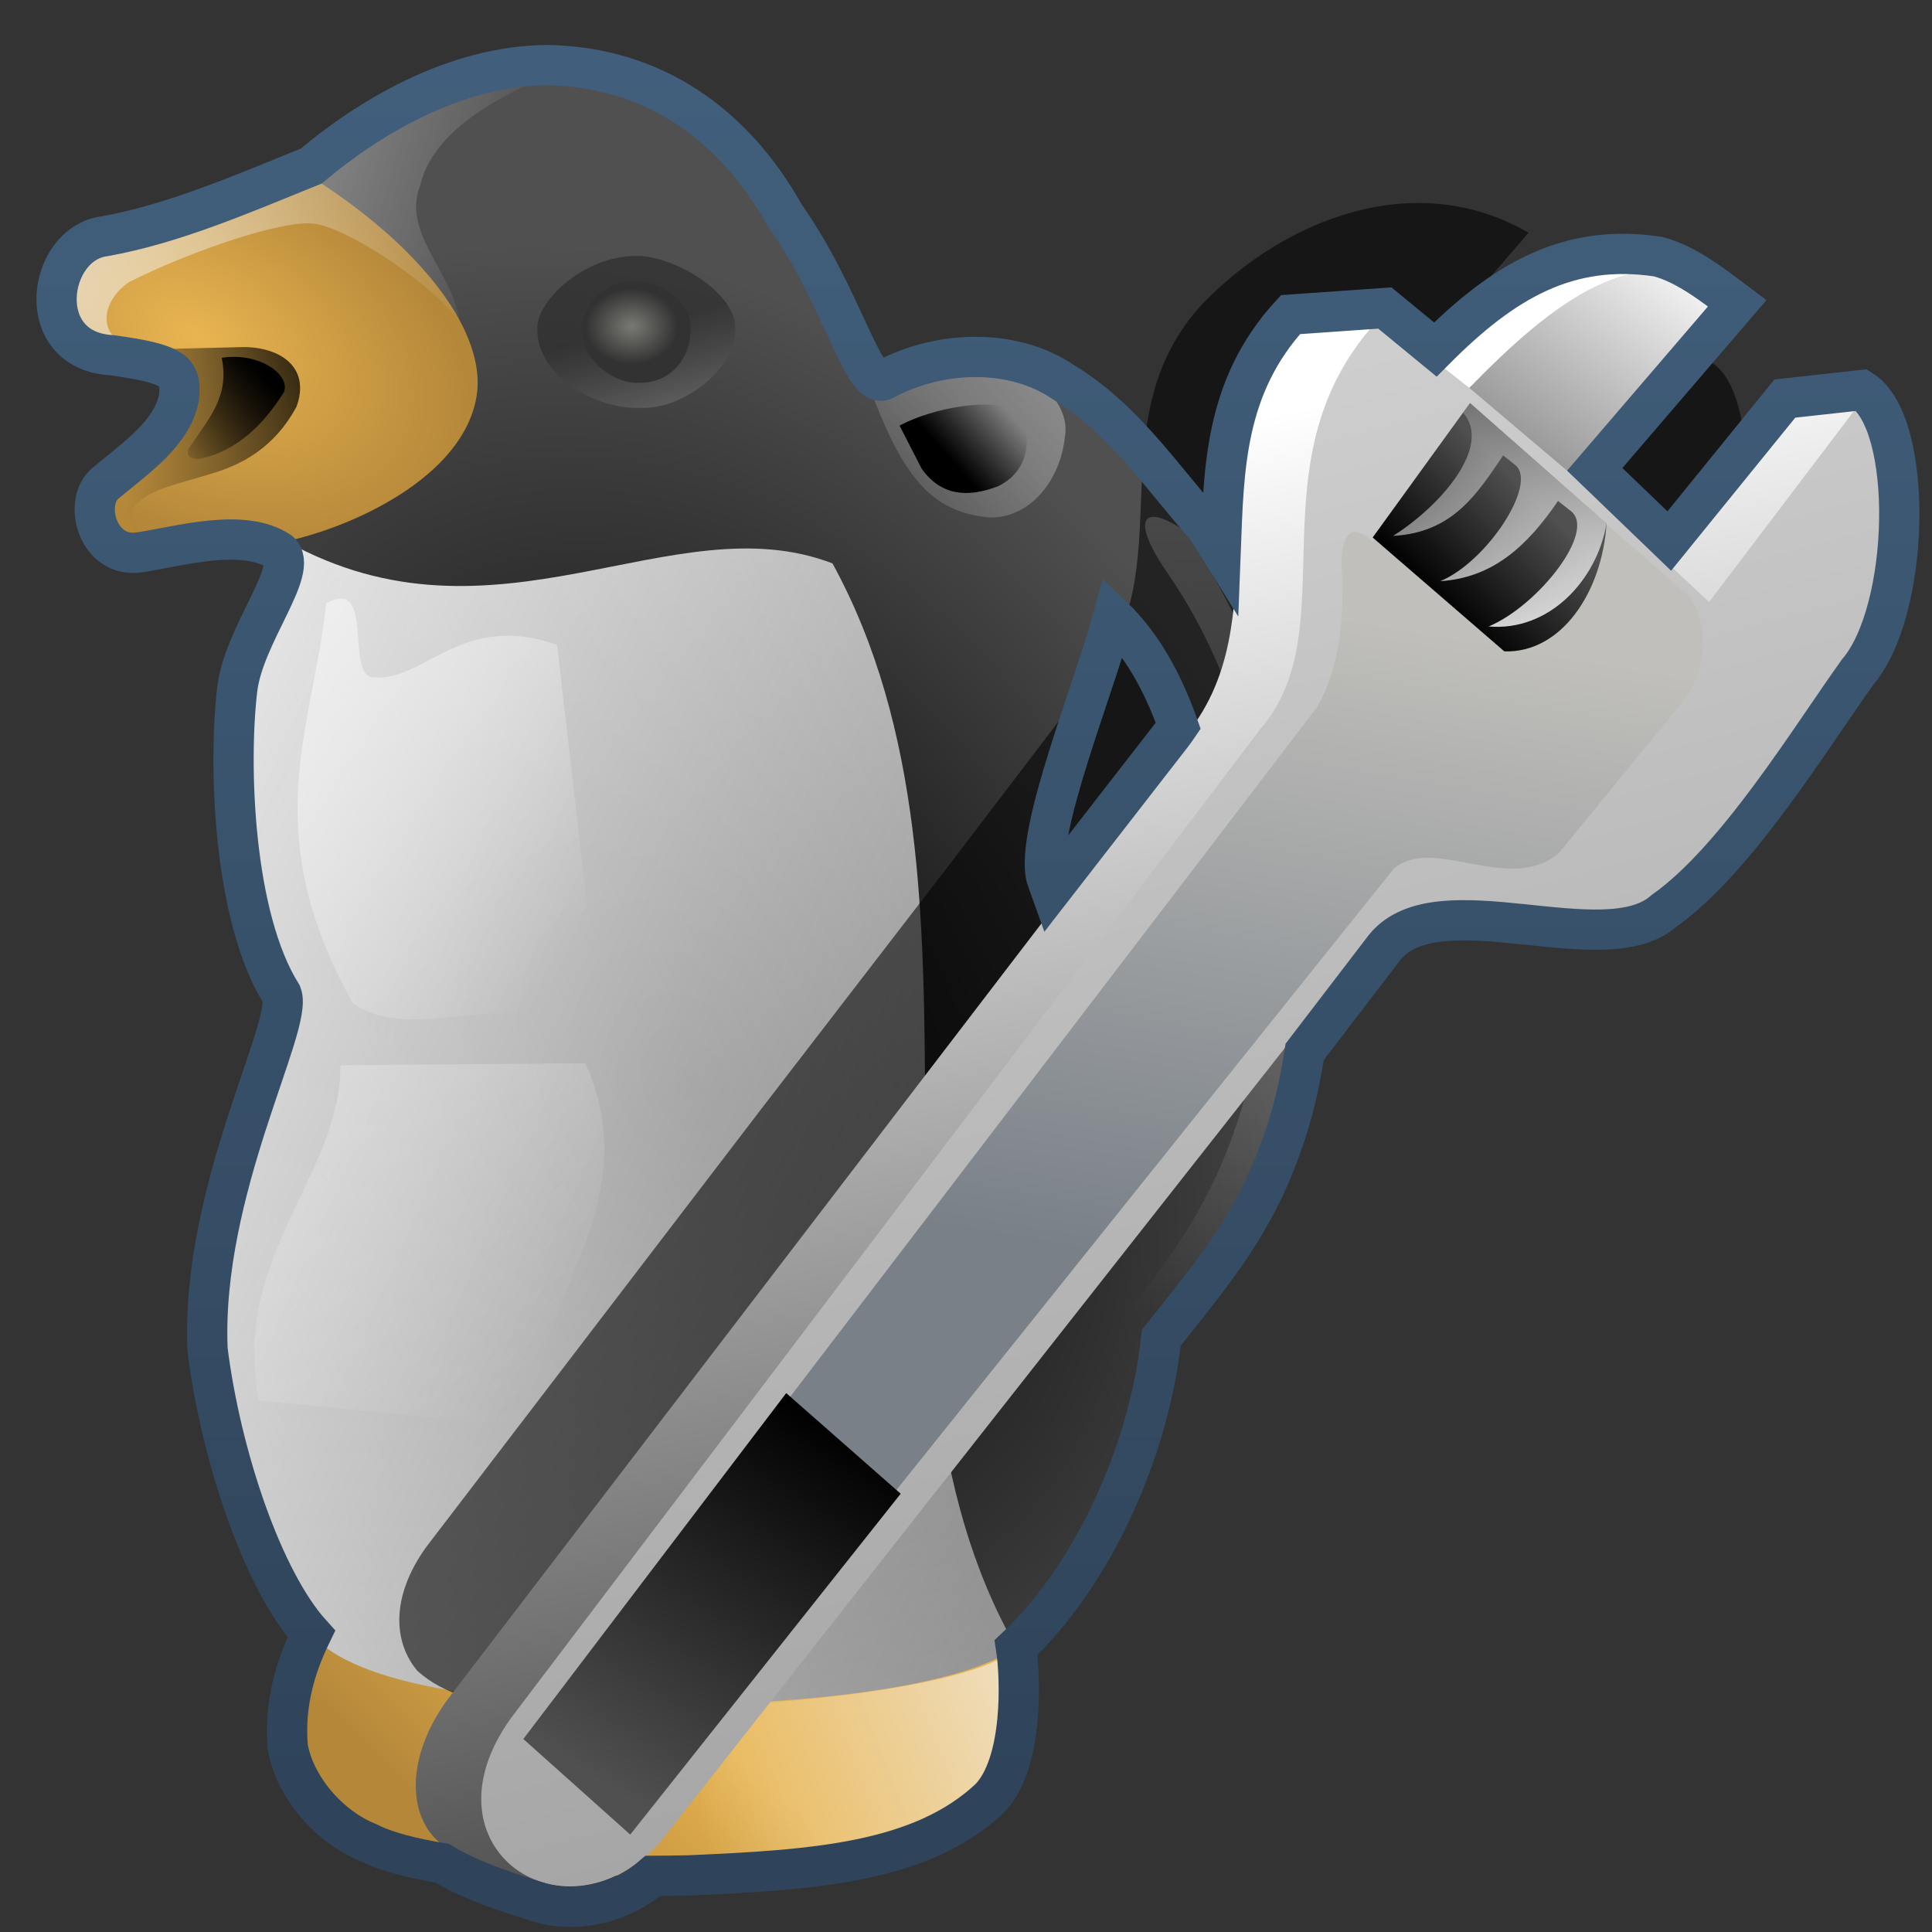 <?xml version="1.0" encoding="UTF-8" standalone="no"?>
<!-- Created with Inkscape (http://www.inkscape.org/) -->

<svg
   xmlns:dc="http://purl.org/dc/elements/1.1/"
   xmlns:cc="http://creativecommons.org/ns#"
   xmlns:rdf="http://www.w3.org/1999/02/22-rdf-syntax-ns#"
   xmlns:svg="http://www.w3.org/2000/svg"
   xmlns="http://www.w3.org/2000/svg"
   xmlns:xlink="http://www.w3.org/1999/xlink"
   xmlns:sodipodi="http://sodipodi.sourceforge.net/DTD/sodipodi-0.dtd"
   xmlns:inkscape="http://www.inkscape.org/namespaces/inkscape"
   width="128"
   height="128"
   id="svg102483"
   version="1.1"
   inkscape:version="0.48.3.1 r9886"
   sodipodi:docname="winecfg.svg">
  <rect width="100%" height="100%" fill="#333333" stroke="none"/>
  <defs
     id="defs102485">
    <linearGradient
       id="linearGradient5316-9">
      <stop
         style="stop-color:#c0bfbb;stop-opacity:1;"
         offset="0"
         id="stop5320-8" />
      <stop
         style="stop-color:#798088;stop-opacity:1;"
         offset="1"
         id="stop5322-3" />
    </linearGradient>
    <linearGradient
       id="linearGradient5439-2">
      <stop
         style="stop-color:#ffffff;stop-opacity:1;"
         offset="0"
         id="stop5441-6" />
      <stop
         style="stop-color:#000000;stop-opacity:1;"
         offset="1"
         id="stop5443-5" />
    </linearGradient>
    <linearGradient
       id="linearGradient9863-3">
      <stop
         style="stop-color:#2f445a;stop-opacity:1;"
         offset="0"
         id="stop9865-0" />
      <stop
         style="stop-color:#415f7c;stop-opacity:1"
         offset="1"
         id="stop9867-3" />
    </linearGradient>
    <linearGradient
       id="linearGradient9863">
      <stop
         style="stop-color:#2f445a;stop-opacity:1;"
         offset="0"
         id="stop9865" />
      <stop
         style="stop-color:#415f7c;stop-opacity:1"
         offset="1"
         id="stop9867" />
    </linearGradient>
    <linearGradient
       id="linearGradient3232"
       inkscape:collect="always">
      <stop
         id="stop3234"
         offset="0"
         style="stop-color:#ffffff;stop-opacity:1;" />
      <stop
         id="stop3236"
         offset="1"
         style="stop-color:#ffffff;stop-opacity:0;" />
    </linearGradient>
    <linearGradient
       inkscape:collect="always"
       id="linearGradient3213">
      <stop
         style="stop-color:#ffffff;stop-opacity:1;"
         offset="0"
         id="stop3215" />
      <stop
         style="stop-color:#ffffff;stop-opacity:0;"
         offset="1"
         id="stop3217" />
    </linearGradient>
    <linearGradient
       inkscape:collect="always"
       id="linearGradient3203">
      <stop
         style="stop-color:#f2f2f2;stop-opacity:1;"
         offset="0"
         id="stop3205" />
      <stop
         style="stop-color:#f2f2f2;stop-opacity:0;"
         offset="1"
         id="stop3207" />
    </linearGradient>
    <linearGradient
       id="linearGradient3246">
      <stop
         style="stop-color:#797974;stop-opacity:1;"
         offset="0"
         id="stop3248" />
      <stop
         style="stop-color:#323232;stop-opacity:1;"
         offset="1"
         id="stop3250" />
    </linearGradient>
    <linearGradient
       id="linearGradient3304">
      <stop
         style="stop-color:#cfcfce;stop-opacity:1;"
         offset="0"
         id="stop3306" />
      <stop
         style="stop-color:#282828;stop-opacity:0.608;"
         offset="1"
         id="stop3308" />
    </linearGradient>
    <linearGradient
       id="linearGradient3195">
      <stop
         style="stop-color:#000000;stop-opacity:1;"
         offset="0"
         id="stop3197" />
      <stop
         style="stop-color:#505050;stop-opacity:1;"
         offset="1"
         id="stop3199" />
    </linearGradient>
    <linearGradient
       inkscape:collect="always"
       id="linearGradient2231">
      <stop
         style="stop-color:#000000;stop-opacity:1;"
         offset="0"
         id="stop2233" />
      <stop
         style="stop-color:#000000;stop-opacity:0;"
         offset="1"
         id="stop2235" />
    </linearGradient>
    <linearGradient
       id="linearGradient12578">
      <stop
         style="stop-color:#e9b551;stop-opacity:1;"
         offset="0"
         id="stop12580" />
      <stop
         style="stop-color:#b48739;stop-opacity:1;"
         offset="1"
         id="stop12582" />
    </linearGradient>
    <radialGradient
       inkscape:collect="always"
       xlink:href="#linearGradient3195"
       id="radialGradient103649"
       gradientUnits="userSpaceOnUse"
       gradientTransform="matrix(-0.241,-0.493,-0.369,0.18,242.224,1103.755)"
       cx="333.402"
       cy="315.088"
       fx="333.402"
       fy="315.088"
       r="106.146" />
    <radialGradient
       inkscape:collect="always"
       xlink:href="#linearGradient12578"
       id="radialGradient103651"
       gradientUnits="userSpaceOnUse"
       gradientTransform="matrix(0.366,0.189,0.12,-0.233,-166.769,926.093)"
       cx="410.635"
       cy="245.137"
       fx="410.635"
       fy="245.137"
       r="48.012" />
    <linearGradient
       inkscape:collect="always"
       xlink:href="#linearGradient3203"
       id="linearGradient103653"
       gradientUnits="userSpaceOnUse"
       gradientTransform="matrix(-0.388,0,0,0.388,179.74,869.856)"
       x1="224.111"
       y1="147.77"
       x2="323.908"
       y2="233" />
    <linearGradient
       inkscape:collect="always"
       xlink:href="#linearGradient3203"
       id="linearGradient103655"
       gradientUnits="userSpaceOnUse"
       gradientTransform="matrix(-0.388,0,0,0.388,179.74,869.856)"
       x1="478.318"
       y1="299.26"
       x2="85.762"
       y2="472.679" />
    <linearGradient
       inkscape:collect="always"
       xlink:href="#linearGradient12578"
       id="linearGradient103657"
       gradientUnits="userSpaceOnUse"
       gradientTransform="matrix(-0.388,0,0,0.388,179.74,869.856)"
       x1="347.213"
       y1="430.405"
       x2="377.837"
       y2="462.157" />
    <linearGradient
       inkscape:collect="always"
       xlink:href="#linearGradient2231"
       id="linearGradient103659"
       gradientUnits="userSpaceOnUse"
       gradientTransform="matrix(-1.175,0,0,1.175,434.133,-17.184)"
       x1="348.795"
       y1="820.777"
       x2="363.82"
       y2="826.066" />
    <linearGradient
       inkscape:collect="always"
       xlink:href="#linearGradient2231"
       id="linearGradient103661"
       gradientUnits="userSpaceOnUse"
       gradientTransform="matrix(-0.19,0,0,0.19,135.121,887.289)"
       x1="618.969"
       y1="325.876"
       x2="651.136"
       y2="356.938" />
    <linearGradient
       inkscape:collect="always"
       xlink:href="#linearGradient2231"
       id="linearGradient103663"
       gradientUnits="userSpaceOnUse"
       gradientTransform="matrix(-0.19,0,0,0.19,135.121,887.289)"
       x1="379.707"
       y1="355.366"
       x2="360.385"
       y2="338.09" />
    <linearGradient
       inkscape:collect="always"
       xlink:href="#linearGradient3304"
       id="linearGradient103665"
       gradientUnits="userSpaceOnUse"
       gradientTransform="matrix(-0.388,0,0,0.388,179.74,869.856)"
       x1="346.034"
       y1="233.966"
       x2="355.959"
       y2="196.925" />
    <radialGradient
       inkscape:collect="always"
       xlink:href="#linearGradient3246"
       id="radialGradient103669"
       gradientUnits="userSpaceOnUse"
       gradientTransform="matrix(-0.332,0,0,0.272,159.692,892.556)"
       cx="354.936"
       cy="196.461"
       fx="354.936"
       fy="196.461"
       r="9.239" />
    <linearGradient
       inkscape:collect="always"
       xlink:href="#linearGradient3203"
       id="linearGradient103671"
       gradientUnits="userSpaceOnUse"
       gradientTransform="matrix(-0.388,0,0,0.388,179.74,869.856)"
       x1="491.086"
       y1="170.912"
       x2="379.76"
       y2="201.74" />
    <linearGradient
       inkscape:collect="always"
       xlink:href="#linearGradient3203"
       id="linearGradient103673"
       gradientUnits="userSpaceOnUse"
       gradientTransform="matrix(-0.388,0,0,0.388,179.74,869.856)"
       x1="432.565"
       y1="247.731"
       x2="363.839"
       y2="301.368" />
    <linearGradient
       inkscape:collect="always"
       xlink:href="#linearGradient3203"
       id="linearGradient103675"
       gradientUnits="userSpaceOnUse"
       gradientTransform="matrix(-0.388,0,0,0.388,178.407,870.189)"
       x1="269.913"
       y1="99.958"
       x2="258.094"
       y2="363.501" />
    <linearGradient
       inkscape:collect="always"
       xlink:href="#linearGradient3203"
       id="linearGradient103677"
       gradientUnits="userSpaceOnUse"
       gradientTransform="matrix(-0.388,0,0,0.388,179.74,869.856)"
       x1="493.656"
       y1="236.353"
       x2="370.483"
       y2="376.107" />
    <linearGradient
       inkscape:collect="always"
       xlink:href="#linearGradient3203"
       id="linearGradient103679"
       gradientUnits="userSpaceOnUse"
       gradientTransform="matrix(-0.388,0,0,0.388,179.74,869.856)"
       x1="262.791"
       y1="418.345"
       x2="344.887"
       y2="450.096" />
    <linearGradient
       inkscape:collect="always"
       xlink:href="#linearGradient9863"
       id="linearGradient103681"
       gradientUnits="userSpaceOnUse"
       gradientTransform="matrix(-2.667,0,0,2.667,1118.15,-2345.169)"
       x1="400.657"
       y1="923.754"
       x2="400.657"
       y2="880.942" />
    <linearGradient
       inkscape:collect="always"
       xlink:href="#linearGradient3213"
       id="linearGradient103786"
       gradientUnits="userSpaceOnUse"
       gradientTransform="matrix(0.388,0,0,0.388,611.071,869.856)"
       x1="493.656"
       y1="236.353"
       x2="370.483"
       y2="376.107" />
    <linearGradient
       inkscape:collect="always"
       xlink:href="#linearGradient3232"
       id="linearGradient103788"
       gradientUnits="userSpaceOnUse"
       gradientTransform="matrix(0.388,0,0,0.388,611.071,869.856)"
       x1="262.791"
       y1="418.345"
       x2="344.887"
       y2="450.096" />
    <linearGradient
       inkscape:collect="always"
       xlink:href="#linearGradient5439-2"
       id="linearGradient103792"
       gradientUnits="userSpaceOnUse"
       gradientTransform="matrix(2.667,0,0,2.667,-593.893,-1580.807)"
       x1="514.915"
       y1="949.977"
       x2="524.155"
       y2="996.852" />
    <linearGradient
       inkscape:collect="always"
       xlink:href="#linearGradient5439-2"
       id="linearGradient103794"
       gradientUnits="userSpaceOnUse"
       gradientTransform="matrix(2.667,0,0,2.667,-593.893,-1580.807)"
       x1="497.267"
       y1="913.538"
       x2="550.02"
       y2="1109.447" />
    <linearGradient
       inkscape:collect="always"
       xlink:href="#linearGradient5316-9"
       id="linearGradient103796"
       gradientUnits="userSpaceOnUse"
       gradientTransform="matrix(2.667,0,0,2.667,-593.893,-1580.807)"
       x1="518.722"
       y1="954.627"
       x2="515.893"
       y2="971.067" />
    <linearGradient
       inkscape:collect="always"
       xlink:href="#linearGradient5439-2"
       id="linearGradient103798"
       gradientUnits="userSpaceOnUse"
       gradientTransform="matrix(2.667,0,0,2.667,-593.893,-1580.807)"
       x1="523.347"
       y1="956"
       x2="522.962"
       y2="948.688" />
    <linearGradient
       inkscape:collect="always"
       xlink:href="#linearGradient5439-2"
       id="linearGradient103800"
       gradientUnits="userSpaceOnUse"
       gradientTransform="matrix(2.667,0,0,2.667,-593.893,-1580.807)"
       x1="523.879"
       y1="942.794"
       x2="514.134"
       y2="955.562" />
    <linearGradient
       inkscape:collect="always"
       xlink:href="#linearGradient9863-3"
       id="linearGradient103802"
       gradientUnits="userSpaceOnUse"
       gradientTransform="matrix(2.667,0,0,2.667,266.106,-327.474)"
       x1="210.941"
       y1="515.368"
       x2="210.941"
       y2="471.5" />
    <linearGradient
       inkscape:collect="always"
       xlink:href="#linearGradient9863"
       id="linearGradient4125"
       gradientUnits="userSpaceOnUse"
       gradientTransform="matrix(2.667,0,0,2.667,-494.161,-327.474)"
       x1="210.941"
       y1="515.368"
       x2="210.941"
       y2="471.5" />
    <linearGradient
       inkscape:collect="always"
       xlink:href="#linearGradient5439-2"
       id="linearGradient4128"
       gradientUnits="userSpaceOnUse"
       gradientTransform="matrix(2.667,0,0,2.667,-1294.161,-1580.807)"
       x1="523.879"
       y1="942.794"
       x2="514.134"
       y2="955.562" />
    <linearGradient
       inkscape:collect="always"
       xlink:href="#linearGradient3203"
       id="linearGradient4131"
       gradientUnits="userSpaceOnUse"
       gradientTransform="matrix(2.667,0,0,2.667,-1294.161,-1580.807)"
       x1="523.347"
       y1="956"
       x2="521.388"
       y2="947.383" />
    <linearGradient
       inkscape:collect="always"
       xlink:href="#linearGradient5316-9"
       id="linearGradient4136"
       gradientUnits="userSpaceOnUse"
       gradientTransform="matrix(2.667,0,0,2.667,-1294.161,-1580.807)"
       x1="518.722"
       y1="954.627"
       x2="515.893"
       y2="971.067" />
    <linearGradient
       inkscape:collect="always"
       xlink:href="#linearGradient5439-2"
       id="linearGradient4139"
       gradientUnits="userSpaceOnUse"
       gradientTransform="matrix(2.667,0,0,2.667,-1294.161,-1580.807)"
       x1="497.267"
       y1="913.538"
       x2="550.02"
       y2="1109.447" />
    <linearGradient
       inkscape:collect="always"
       xlink:href="#linearGradient5439-2"
       id="linearGradient4142"
       gradientUnits="userSpaceOnUse"
       gradientTransform="matrix(2.667,0,0,2.667,-1294.161,-1580.807)"
       x1="514.915"
       y1="949.977"
       x2="524.155"
       y2="996.852" />
    <linearGradient
       inkscape:collect="always"
       xlink:href="#linearGradient3203"
       id="linearGradient4146"
       gradientUnits="userSpaceOnUse"
       gradientTransform="matrix(0.388,0,0,0.388,-93.197,869.856)"
       x1="262.791"
       y1="418.345"
       x2="344.887"
       y2="450.096" />
    <linearGradient
       inkscape:collect="always"
       xlink:href="#linearGradient3213"
       id="linearGradient4149"
       gradientUnits="userSpaceOnUse"
       gradientTransform="matrix(0.388,0,0,0.388,-89.197,889.856)"
       x1="493.656"
       y1="236.353"
       x2="370.483"
       y2="376.107" />
    <linearGradient
       inkscape:collect="always"
       xlink:href="#linearGradient3195"
       id="linearGradient4159"
       x1="213.145"
       y1="962.137"
       x2="219.833"
       y2="955.449"
       gradientUnits="userSpaceOnUse"
       gradientTransform="translate(-120,0)" />
    <linearGradient
       inkscape:collect="always"
       xlink:href="#linearGradient3195"
       id="linearGradient4167"
       x1="173.779"
       y1="1017.712"
       x2="158.779"
       y2="1041.819"
       gradientUnits="userSpaceOnUse"
       gradientTransform="translate(-120,0)" />
  </defs>
  <sodipodi:namedview
     id="base"
     pagecolor="#ffffff"
     bordercolor="#666666"
     borderopacity="1.0"
     inkscape:pageopacity="0.0"
     inkscape:pageshadow="2"
     inkscape:zoom="1.979899"
     inkscape:cx="43.326127"
     inkscape:cy="53.314684"
     inkscape:document-units="px"
     inkscape:current-layer="layer1"
     showgrid="false"
     inkscape:window-width="1366"
     inkscape:window-height="717"
     inkscape:window-x="0"
     inkscape:window-y="0"
     inkscape:window-maximized="1"
     showguides="true"
     inkscape:guide-bbox="true" />
  <g
     inkscape:label="Capa 1"
     inkscape:groupmode="layer"
     id="layer1"
     transform="translate(0,-924.362)">
    <path
       inkscape:connector-curvature="0"
       style="fill:url(#radialGradient103649);fill-opacity:1;fill-rule:evenodd;stroke:none;display:inline"
       d="m 36.123,929.771 c 7.026,0.129 12.524,2.829 15.89,8.865 3.785,5.343 5.303,12.653 6.676,12.066 2.045,-1.097 4.553,-1.678 7.648,-1.566 6.582,0.546 9.97,6.144 13.535,10.1 4.119,6.083 6.862,13.084 7.065,21.777 0.343,6.409 0.095,13.604 -2.055,19.326 -1.868,5.299 -4.685,8.549 -7.948,12.66 -0.798,7.553 -4.561,15.76 -9.614,20.503 0.304,1.945 0.497,7.672 -1.772,10.003 -4.543,4.253 -11.57,4.738 -19.908,5.098 -7.23,0.145 -17.186,-0.115 -21.195,-2.161 -2.76,-1.091 -4.976,-3.851 -5.39,-6.373 -0.231,-2.862 0.511,-5.281 1.566,-7.453 -3.218,-3.553 -5.983,-11.823 -6.859,-18.84 -0.449,-10.588 5.721,-21.478 4.904,-23.538 -3.209,-5.102 -3.55,-15.187 -2.95,-20.212 0.431,-3.623 4.637,-8.636 3.241,-9.808 -3.074,-2.291 -6.456,-0.759 -9.652,-0.514 -1.135,0.314 -2.228,-0.267 -2.603,-1.014 -0.408,-0.814 0.222,-1.904 0.978,-2.393 2.044,-1.712 4.922,-3.07 5.293,-5.499 0.126,-1.308 0.126,-3.012 -1.869,-3.338 l -3.532,-0.388 c -4.79,-1.053 -2.989,-5.349 -0.194,-5.888 4.578,-0.816 9.261,-3.051 13.839,-4.904 3.68,-3.107 8.662,-6.471 14.907,-6.51 z m 37.631,35.474 c -1.294,4.82 -5.164,14.194 -4.443,17.213 2.759,7.527 4.657,14.102 5.827,20.94 3.564,-4.76 5.763,-10.883 5.268,-19.702 -0.911,-8.114 -2.79,-14.765 -6.652,-18.451 z"
       id="path103609"
       sodipodi:nodetypes="cccccccccccccccccccscccccccccccc"
       inkscape:export-filename="/home/dafeba/localhost/vamox/logovamox.png"
       inkscape:export-xdpi="81.340973"
       inkscape:export-ydpi="81.340973" />
    <path
       inkscape:connector-curvature="0"
       style="fill:url(#radialGradient103651);fill-opacity:1;fill-rule:evenodd;stroke:none;display:inline"
       d="m 18.958,960.219 c -3.074,-2.291 -6.456,-0.759 -9.652,-0.514 -1.135,0.314 -2.228,-0.267 -2.603,-1.014 -0.408,-0.814 0.222,-1.904 0.978,-2.393 2.044,-1.712 4.922,-3.07 5.293,-5.499 0.126,-1.308 0.126,-3.012 -1.869,-3.338 l -3.532,-0.388 c -4.79,-1.053 -2.989,-5.349 -0.194,-5.887 4.578,-0.816 9.115,-2.96 13.693,-4.813 7.132,4.625 11.154,10.159 10.508,14.207 -0.87,5.454 -8.403,8.757 -12.62,9.64 z"
       id="path103611"
       sodipodi:nodetypes="ccsccccccsc"
       inkscape:export-filename="/home/dafeba/localhost/vamox/logovamox.png"
       inkscape:export-xdpi="81.340973"
       inkscape:export-ydpi="81.340973" />
    <path
       inkscape:connector-curvature="0"
       style="fill:url(#linearGradient103653);fill-opacity:1;fill-rule:evenodd;stroke:none;display:inline"
       d="m 58.655,950.701 c -0.317,0.123 -1.062,-0.721 -0.811,-0.061 2.199,5.797 4.2,7.674 7.71,8.009 2.724,0.054 4.721,-2.508 5.003,-5.395 0.272,-1.457 -0.88,-3.257 -2.452,-3.826 -2.382,-0.566 -5.968,-0.45 -9.449,1.273 z"
       id="path103613"
       sodipodi:nodetypes="cscccc"
       inkscape:export-filename="/home/dafeba/localhost/vamox/logovamox.png"
       inkscape:export-xdpi="81.340973"
       inkscape:export-ydpi="81.340973" />
    <path
       inkscape:connector-curvature="0"
       style="fill:url(#linearGradient103655);fill-opacity:1;fill-rule:evenodd;stroke:none;display:inline"
       d="m 55.155,961.69 c 11.976,21.895 0.348,51.125 12.164,71.808 -5.726,4.771 -41.032,6.16 -46.695,-0.883 -3.218,-3.554 -6.429,-11.655 -6.897,-18.835 -0.449,-10.588 5.731,-21.444 4.915,-23.503 -3.209,-5.102 -3.574,-15.235 -2.974,-20.259 0.027,-3.796 4.684,-8.628 3.288,-9.8 13.905,7.752 25.602,-2.607 36.198,1.472 z"
       id="path103615"
       sodipodi:nodetypes="cccccccc"
       inkscape:export-filename="/home/dafeba/localhost/vamox/logovamox.png"
       inkscape:export-xdpi="81.340973"
       inkscape:export-ydpi="81.340973" />
    <path
       inkscape:connector-curvature="0"
       style="fill:url(#linearGradient103657);fill-opacity:1;fill-rule:evenodd;stroke:none;display:inline"
       d="m 67.32,1033.498 c 0.304,1.945 0.504,7.675 -1.766,10.006 -4.543,4.253 -11.576,4.741 -19.914,5.101 -7.23,0.145 -17.18,-0.112 -21.189,-2.158 -2.76,-1.091 -4.982,-3.855 -5.395,-6.377 -0.231,-2.862 0.515,-5.283 1.57,-7.455 2.84,3.453 12.645,4.683 22.661,4.702 10.115,0.019 20.446,-1.202 24.034,-3.819 z"
       id="path103617"
       sodipodi:nodetypes="ccccccsc"
       inkscape:export-filename="/home/dafeba/localhost/vamox/logovamox.png"
       inkscape:export-xdpi="81.340973"
       inkscape:export-ydpi="81.340973" />
    <path
       inkscape:connector-curvature="0"
       style="fill:url(#linearGradient103659);fill-opacity:1;fill-rule:evenodd;stroke:none;display:inline"
       d="m 11.366,947.474 4.809,-0.119 c 2.449,0.024 4.409,1.379 3.468,3.954 -1.427,2.646 -3.555,3.875 -5.896,4.509 -1.798,0.584 -3.729,0.896 -4.786,2.012 -0.514,0.746 -0.11,1.307 0.277,1.873 -1.176,0.295 -2.042,-0.231 -2.567,-1.04 -0.353,-0.665 0.501,-2.167 1.311,-2.673 2.785,-1.886 4.917,-3.451 5.002,-5.512 0.233,-1.355 -0.339,-2.67 -1.618,-3.002 z"
       id="path103619"
       sodipodi:nodetypes="cccccccccc"
       inkscape:export-filename="/home/dafeba/localhost/vamox/logovamox.png"
       inkscape:export-xdpi="81.340973"
       inkscape:export-ydpi="81.340973" />
    <path
       inkscape:connector-curvature="0"
       style="fill:url(#linearGradient103661);fill-opacity:1;fill-rule:evenodd;stroke:none;display:inline"
       d="m 14.686,948.066 c 0.534,2.524 -0.807,3.974 -2.117,5.913 -0.364,0.491 0.07,0.939 0.832,0.746 2.299,-0.541 4.035,-2.183 5.411,-4.387 0.449,-1.081 -1.541,-2.667 -4.125,-2.271 z"
       id="path103621"
       sodipodi:nodetypes="ccccc"
       inkscape:export-filename="/home/dafeba/localhost/vamox/logovamox.png"
       inkscape:export-xdpi="81.340973"
       inkscape:export-ydpi="81.340973" />
    <path
       inkscape:connector-curvature="0"
       style="fill:url(#linearGradient103663);fill-opacity:1;fill-rule:evenodd;stroke:none;display:inline"
       d="m 59.598,952.556 c 2.345,-1.238 6.095,-1.812 7.63,-1.04 1.042,0.817 1.433,3.844 -1.11,5.064 -2.021,0.771 -3.782,0.634 -5.064,-1.179 l -1.457,-2.844 z"
       id="path103623"
       sodipodi:nodetypes="ccccc"
       inkscape:export-filename="/home/dafeba/localhost/vamox/logovamox.png"
       inkscape:export-xdpi="81.340973"
       inkscape:export-ydpi="81.340973" />
    <path
       inkscape:connector-curvature="0"
       style="fill:url(#linearGradient103665);fill-opacity:1;fill-rule:evenodd;stroke:none;stroke-width:0.974;stroke-linecap:butt;stroke-linejoin:miter;stroke-miterlimit:4;stroke-opacity:1;stroke-dasharray:none;display:inline"
       d="m 42.396,951.377 c -2.839,0.133 -6.771,-2.045 -6.798,-5.133 -0.149,-1.912 3.108,-4.955 6.59,-4.925 2.43,-0.024 6.577,2.416 6.52,4.786 0.213,2.502 -3.389,5.446 -6.312,5.272 z"
       id="path103625"
       sodipodi:nodetypes="ccccc"
       inkscape:export-filename="/home/dafeba/localhost/vamox/logovamox.png"
       inkscape:export-xdpi="81.340973"
       inkscape:export-ydpi="81.340973" />
    <path
       inkscape:connector-curvature="0"
       sodipodi:nodetypes="ccccc"
       id="path103627"
       d="m 42.327,949.722 c -1.552,0.088 -3.74,-1.396 -3.755,-3.434 -0.043,-1.583 1.396,-3.454 3.603,-3.251 1.594,-0.062 3.597,1.411 3.565,2.976 0.117,1.651 -0.981,3.733 -3.414,3.709 z"
       style="fill:url(#radialGradient103669);fill-opacity:1;fill-rule:evenodd;stroke:none;display:inline"
       inkscape:export-filename="/home/dafeba/localhost/vamox/logovamox.png"
       inkscape:export-xdpi="81.340973"
       inkscape:export-ydpi="81.340973" />
    <path
       inkscape:connector-curvature="0"
       style="fill:url(#linearGradient103671);fill-opacity:1;fill-rule:evenodd;stroke:none;display:inline"
       d="m 35.459,929.735 c -5.243,0.567 -9.212,2.259 -14.214,6.56 -4.48,1.821 -8.83,3.786 -13.949,4.905 -1.102,0.232 -2.634,1.391 -2.698,3.038 0.115,2.383 2.293,2.811 3.707,2.915 -1.836,-0.73 -1.547,-2.86 0.239,-4.099 3.764,-1.908 9.992,-4.118 12.229,-3.877 2.062,0.239 7.057,3.394 9.651,6.352 -0.442,-3.098 -3.798,-5.759 -2.596,-8.857 0.738,-3.056 3.764,-5.169 7.63,-6.937 z"
       id="path103629"
       sodipodi:nodetypes="cccccccccc"
       inkscape:export-filename="/home/dafeba/localhost/vamox/logovamox.png"
       inkscape:export-xdpi="81.340973"
       inkscape:export-ydpi="81.340973" />
    <path
       inkscape:connector-curvature="0"
       style="fill:url(#linearGradient103673);fill-opacity:1;fill-rule:evenodd;stroke:none;display:inline"
       d="m 23.371,990.826 c 4.089,2.835 10.171,-1.205 16.481,1.766 l -2.943,-25.506 c -6.356,-2.226 -8.723,2.429 -12.164,2.158 -1.934,-0.093 0.151,-6.724 -3.139,-4.905 -0.812,8.175 -4.68,14.925 1.766,26.487 z"
       id="path103631"
       sodipodi:nodetypes="cccccc"
       inkscape:export-filename="/home/dafeba/localhost/vamox/logovamox.png"
       inkscape:export-xdpi="81.340973"
       inkscape:export-ydpi="81.340973" />
    <path
       inkscape:connector-curvature="0"
       sodipodi:nodetypes="ccccsssc"
       id="path103633"
       d="m 78.539,959.569 c 4.119,6.083 6.862,13.084 7.065,21.777 0.343,6.409 0.095,13.604 -2.055,19.326 -1.868,5.299 -4.685,8.549 -7.948,12.66 -0.923,0.551 -2.212,-0.688 -1.411,-1.58 9.478,-10.562 9.493,-19.969 9.681,-27.224 0.159,-6.141 -1.444,-14.843 -6.536,-22.222 -2.519,-3.651 -1.588,-4.677 1.204,-2.738 z"
       style="fill:url(#linearGradient103675);fill-opacity:1;fill-rule:evenodd;stroke:none;display:inline"
       inkscape:export-filename="/home/dafeba/localhost/vamox/logovamox.png"
       inkscape:export-xdpi="81.340973"
       inkscape:export-ydpi="81.340973" />
    <path
       inkscape:connector-curvature="0"
       style="fill:url(#linearGradient103677);fill-opacity:1;fill-rule:evenodd;stroke:none;display:inline"
       d="m 22.557,994.939 c 0.019,7.306 -7.27,12.655 -5.411,22.197 l 18.035,1.804 c -0.075,-8.076 7.837,-14.663 3.607,-24.139 l -16.232,0.139 z"
       id="path103635"
       sodipodi:nodetypes="ccccc"
       inkscape:export-filename="/home/dafeba/localhost/vamox/logovamox.png"
       inkscape:export-xdpi="81.340973"
       inkscape:export-ydpi="81.340973" />
    <path
       inkscape:connector-curvature="0"
       inkscape:export-ydpi="81.340973"
       inkscape:export-xdpi="81.340973"
       inkscape:export-filename="/home/dafeba/localhost/vamox/logovamox.png"
       sodipodi:nodetypes="ccccc"
       id="path103637"
       d="m 67.32,1033.498 c 0.304,1.945 0.504,7.675 -1.766,10.006 -4.543,4.253 -19.914,5.101 -19.914,5.101 0.889,-3.776 0.982,-7.551 0.993,-11.327 0.125,0.312 17.799,-0.691 20.687,-3.78 z"
       style="fill:url(#linearGradient103679);fill-opacity:1.0;fill-rule:evenodd;stroke:none;display:inline" />
    <path
       inkscape:connector-curvature="0"
       inkscape:export-ydpi="180"
       inkscape:export-xdpi="180"
       inkscape:export-filename="/home/dafeba/DCV/tallerD/bocetos/herram.png"
       style="fill:#000000;fill-opacity:0.561;fill-rule:evenodd;stroke:none;display:inline"
       d="m 50.51,997.738 -22.285,29.136 c -2.398,3.346 -2.121,6.353 -0.575,8.184 1.77,1.61 4.134,2.008 6.339,2.704 2.153,0.661 4.875,0.037 7.11,-2.531 l 20.629,-26.2 11.971,-15.283 10.088,-12.799 c 3.211,-3.93 13.172,1.057 16.714,-2.108 4.337,-3.059 9.883,-9.826 12.723,-13.777 3.148,-3.706 3.367,-14.674 0.226,-16.638 l -0.075,0 -5.044,0.527 -7.303,9.561 -8.933,-8.061 9.172,-10.672 c -7.476,-4.348 -16.164,-0.932 -21.62,4.73 -7.14,7.78 -1.167,17.702 -7.378,24.845 l -9.411,12.347 -12.347,16.036 z"
       id="path103713"
       sodipodi:nodetypes="cccccccccccccccccccc" />
    <path
       inkscape:connector-curvature="0"
       style="fill:url(#linearGradient4142);fill-rule:evenodd;stroke:none;display:inline"
       d="m 29.6,1037.027 c -3.005,4.193 -2.496,8.322 0.107,9.812 4.966,2.844 10.162,3.465 13.402,-0.258 l 43.74,-61.549 c 3.554,-4.35 10.79,0.502 14.711,-3.001 4.8,-3.386 13.416,-10.75 16.56,-15.124 2.851,-3.357 7.558,-12.367 5.717,-16.705 l -5.557,0.61 -8.228,10.597 -9.76,-7.498 11.528,-11.189 c -7.053,-1.734 -12.336,0.153 -17.418,5.334 l -3.115,-2.668 -4.802,0.496 c -7.903,8.612 -1.297,19.583 -8.172,27.489 l -48.713,63.653 z"
       id="path103715"
       sodipodi:nodetypes="cscccccccccccccc"
       inkscape:export-filename="/home/dafeba/DCV/tallerD/bocetos/herram.png"
       inkscape:export-xdpi="180"
       inkscape:export-ydpi="180" />
    <path
       inkscape:connector-curvature="0"
       sodipodi:nodetypes="ccccccccccccc"
       id="path103717"
       d="m 33.842,1038.206 c -6.191,8.64 3.715,15.287 10.009,8.054 l 47.24,-60.049 c 3.554,-4.35 14.538,1.168 18.458,-2.335 4.8,-3.386 11.002,-10.917 14.146,-15.291 3.484,-4.102 3.691,-16.244 0.215,-18.419 l -10.676,14.079 -8.681,-8.084 9.924,-12.16 c -5.816,-4.367 -11.748,0.562 -17.13,6.059 l -5.914,-4.647 c -8.736,9.279 -2.061,20.514 -7.936,27.254 l -49.655,65.539 z"
       style="fill:url(#linearGradient4139);fill-rule:evenodd;stroke:none;display:inline"
       inkscape:export-filename="/home/dafeba/DCV/tallerD/bocetos/herram.png"
       inkscape:export-xdpi="180"
       inkscape:export-ydpi="180" />
    <path
       inkscape:connector-curvature="0"
       sodipodi:nodetypes="ccccccccccc"
       id="path103719"
       d="m 98.014,951.724 14.024,12.257 c 0.945,1.602 1.23,4.057 -0.236,6.482 l -8.485,10.371 c -3.223,2.867 -8.279,-1.152 -10.96,1.061 l -35.002,43.723 -7.071,-6.01 37.005,-48.437 c 1.529,-2.789 1.671,-5.578 1.658,-8.367 -0.274,-2.306 0.27,-4.295 1.995,-2.534 l 7.071,-8.544 z"
       style="fill:url(#linearGradient4136);fill-rule:evenodd;stroke:none;display:inline"
       inkscape:export-filename="/home/dafeba/DCV/tallerD/bocetos/herram.png"
       inkscape:export-xdpi="180"
       inkscape:export-ydpi="180" />
    <path
       inkscape:connector-curvature="0"
       sodipodi:nodetypes="ccccc"
       id="path103721"
       d="m 97.393,951.058 9.047,7.966 c -0.293,4.618 -3.032,8.622 -6.776,8.492 l -8.721,-7.543 6.451,-8.915 z"
       style="fill:url(#linearGradient4159);fill-opacity:1;fill-rule:evenodd;stroke:none;display:inline"
       inkscape:export-filename="/home/dafeba/DCV/tallerD/bocetos/herram.png"
       inkscape:export-xdpi="180"
       inkscape:export-ydpi="180" />
    <path
       inkscape:connector-curvature="0"
       sodipodi:nodetypes="ccccc"
       id="path103723"
       d="m 34.672,1039.575 7.083,6.333 17.917,-22.583 -7.583,-6.667 -17.417,22.917 z"
       style="fill:url(#linearGradient4167);fill-opacity:1;fill-rule:evenodd;stroke:none;display:inline"
       inkscape:export-filename="/home/dafeba/DCV/tallerD/bocetos/herram.png"
       inkscape:export-xdpi="180"
       inkscape:export-ydpi="180" />
    <path
       inkscape:connector-curvature="0"
       sodipodi:nodetypes="ccccccccccc"
       id="path103725"
       d="m 96.934,951.707 c 1.934,2.178 -1.393,6.102 -4.637,8.159 3.98,-0.215 5.598,-2.832 7.292,-5.333 l 0.833,0.667 c 1.436,1.263 -1.908,6.377 -5,7.667 3.482,-0.225 5.761,-2.322 7.802,-5.318 l 0.823,0.651 c 1.784,1.313 -2.129,6.279 -5.417,7.667 3.968,0.346 7.169,-3.024 7.816,-6.856 l -9.059,-7.983 -0.453,0.679 z"
       style="fill:url(#linearGradient4131);fill-opacity:1;fill-rule:evenodd;stroke:none;display:inline"
       inkscape:export-filename="/home/dafeba/DCV/tallerD/bocetos/herram.png"
       inkscape:export-xdpi="180"
       inkscape:export-ydpi="180" />
    <path
       inkscape:connector-curvature="0"
       inkscape:export-ydpi="180"
       inkscape:export-xdpi="180"
       inkscape:export-filename="/home/dafeba/DCV/tallerD/bocetos/herram.png"
       style="fill:url(#linearGradient4128);fill-rule:evenodd;stroke:none;display:inline"
       d="m 104.553,956.162 9.924,-12.16 c -5.816,-4.367 -11.748,0.562 -17.13,6.059 l 7.205,6.101 z"
       id="path103727"
       sodipodi:nodetypes="cccc" />
    <path
       style="fill:none;stroke:url(#linearGradient103681);stroke-width:2.667px;stroke-linecap:butt;stroke-linejoin:miter;stroke-opacity:1;display:inline"
       d="M 36.281 4.312 C 30.037 4.351 24.305 7.893 20.625 11 C 16.047 12.853 11.484 14.841 6.906 15.656 C 3.112 16.153 2.126 23.228 7.375 23.531 C 11.594 24.095 11.994 24.621 11.875 26.219 C 11.505 28.648 9.013 30.319 6.969 32.031 C 5.481 33.287 6.46 37.019 9.25 36.594 C 11.947 36.182 16.093 34.948 18.5 36.531 C 19.896 37.703 16.149 42.033 15.719 45.656 C 15.119 50.681 15.447 60.773 18.656 65.875 C 19.473 67.934 13.301 78.818 13.75 89.406 C 14.626 96.423 17.407 104.697 20.625 108.25 C 19.57 110.422 18.832 112.857 19.062 115.719 C 19.476 118.24 21.678 121.003 24.438 122.094 C 25.605 122.69 27.32 123.111 29.281 123.438 C 31.248 124.642 33.855 125.444 35.812 126.062 C 37.8 126.673 40.853 126.344 43.25 124.281 C 44.064 124.277 44.862 124.265 45.625 124.25 C 53.963 123.89 61.02 123.41 65.562 119.156 C 67.832 116.826 67.616 111.101 67.312 109.156 C 72.366 104.414 76.14 96.178 76.938 88.625 C 80.2 84.514 83.007 81.268 84.875 75.969 C 85.608 74.019 86.095 71.89 86.438 69.688 L 91.75 62.75 C 95.304 58.4 106.329 63.847 110.25 60.344 C 115.05 56.957 119.95 48.874 123.094 44.5 C 126.578 40.398 126.821 28.018 123.344 25.844 L 118.25 26.406 L 110.594 35.844 L 105.656 31.094 L 115.094 20.094 C 113.528 18.918 111.747 17.498 109.844 17 C 103.884 16.105 99.611 18.622 95.094 23.156 L 91.75 20.406 L 85.5 20.844 C 81.123 25.614 81.083 31.082 80.875 36.438 C 80.547 35.909 80.224 35.39 79.875 34.875 C 77.137 31.836 74.496 27.755 70.438 25.312 C 67.273 23.146 62.451 23.083 58.531 25.188 C 57.158 25.774 55.785 19.625 52 14.281 C 48.634 8.246 43.308 4.442 36.281 4.312 z M 73.75 40.875 C 75.607 42.648 77.01 45.117 78.062 48.094 C 77.935 48.282 77.796 48.471 77.656 48.656 L 69.625 59 C 69.516 58.698 69.424 58.399 69.312 58.094 C 68.592 55.074 72.456 45.695 73.75 40.875 z "
       transform="translate(0,924.362)"
       id="path103639" />
  </g>
</svg>
